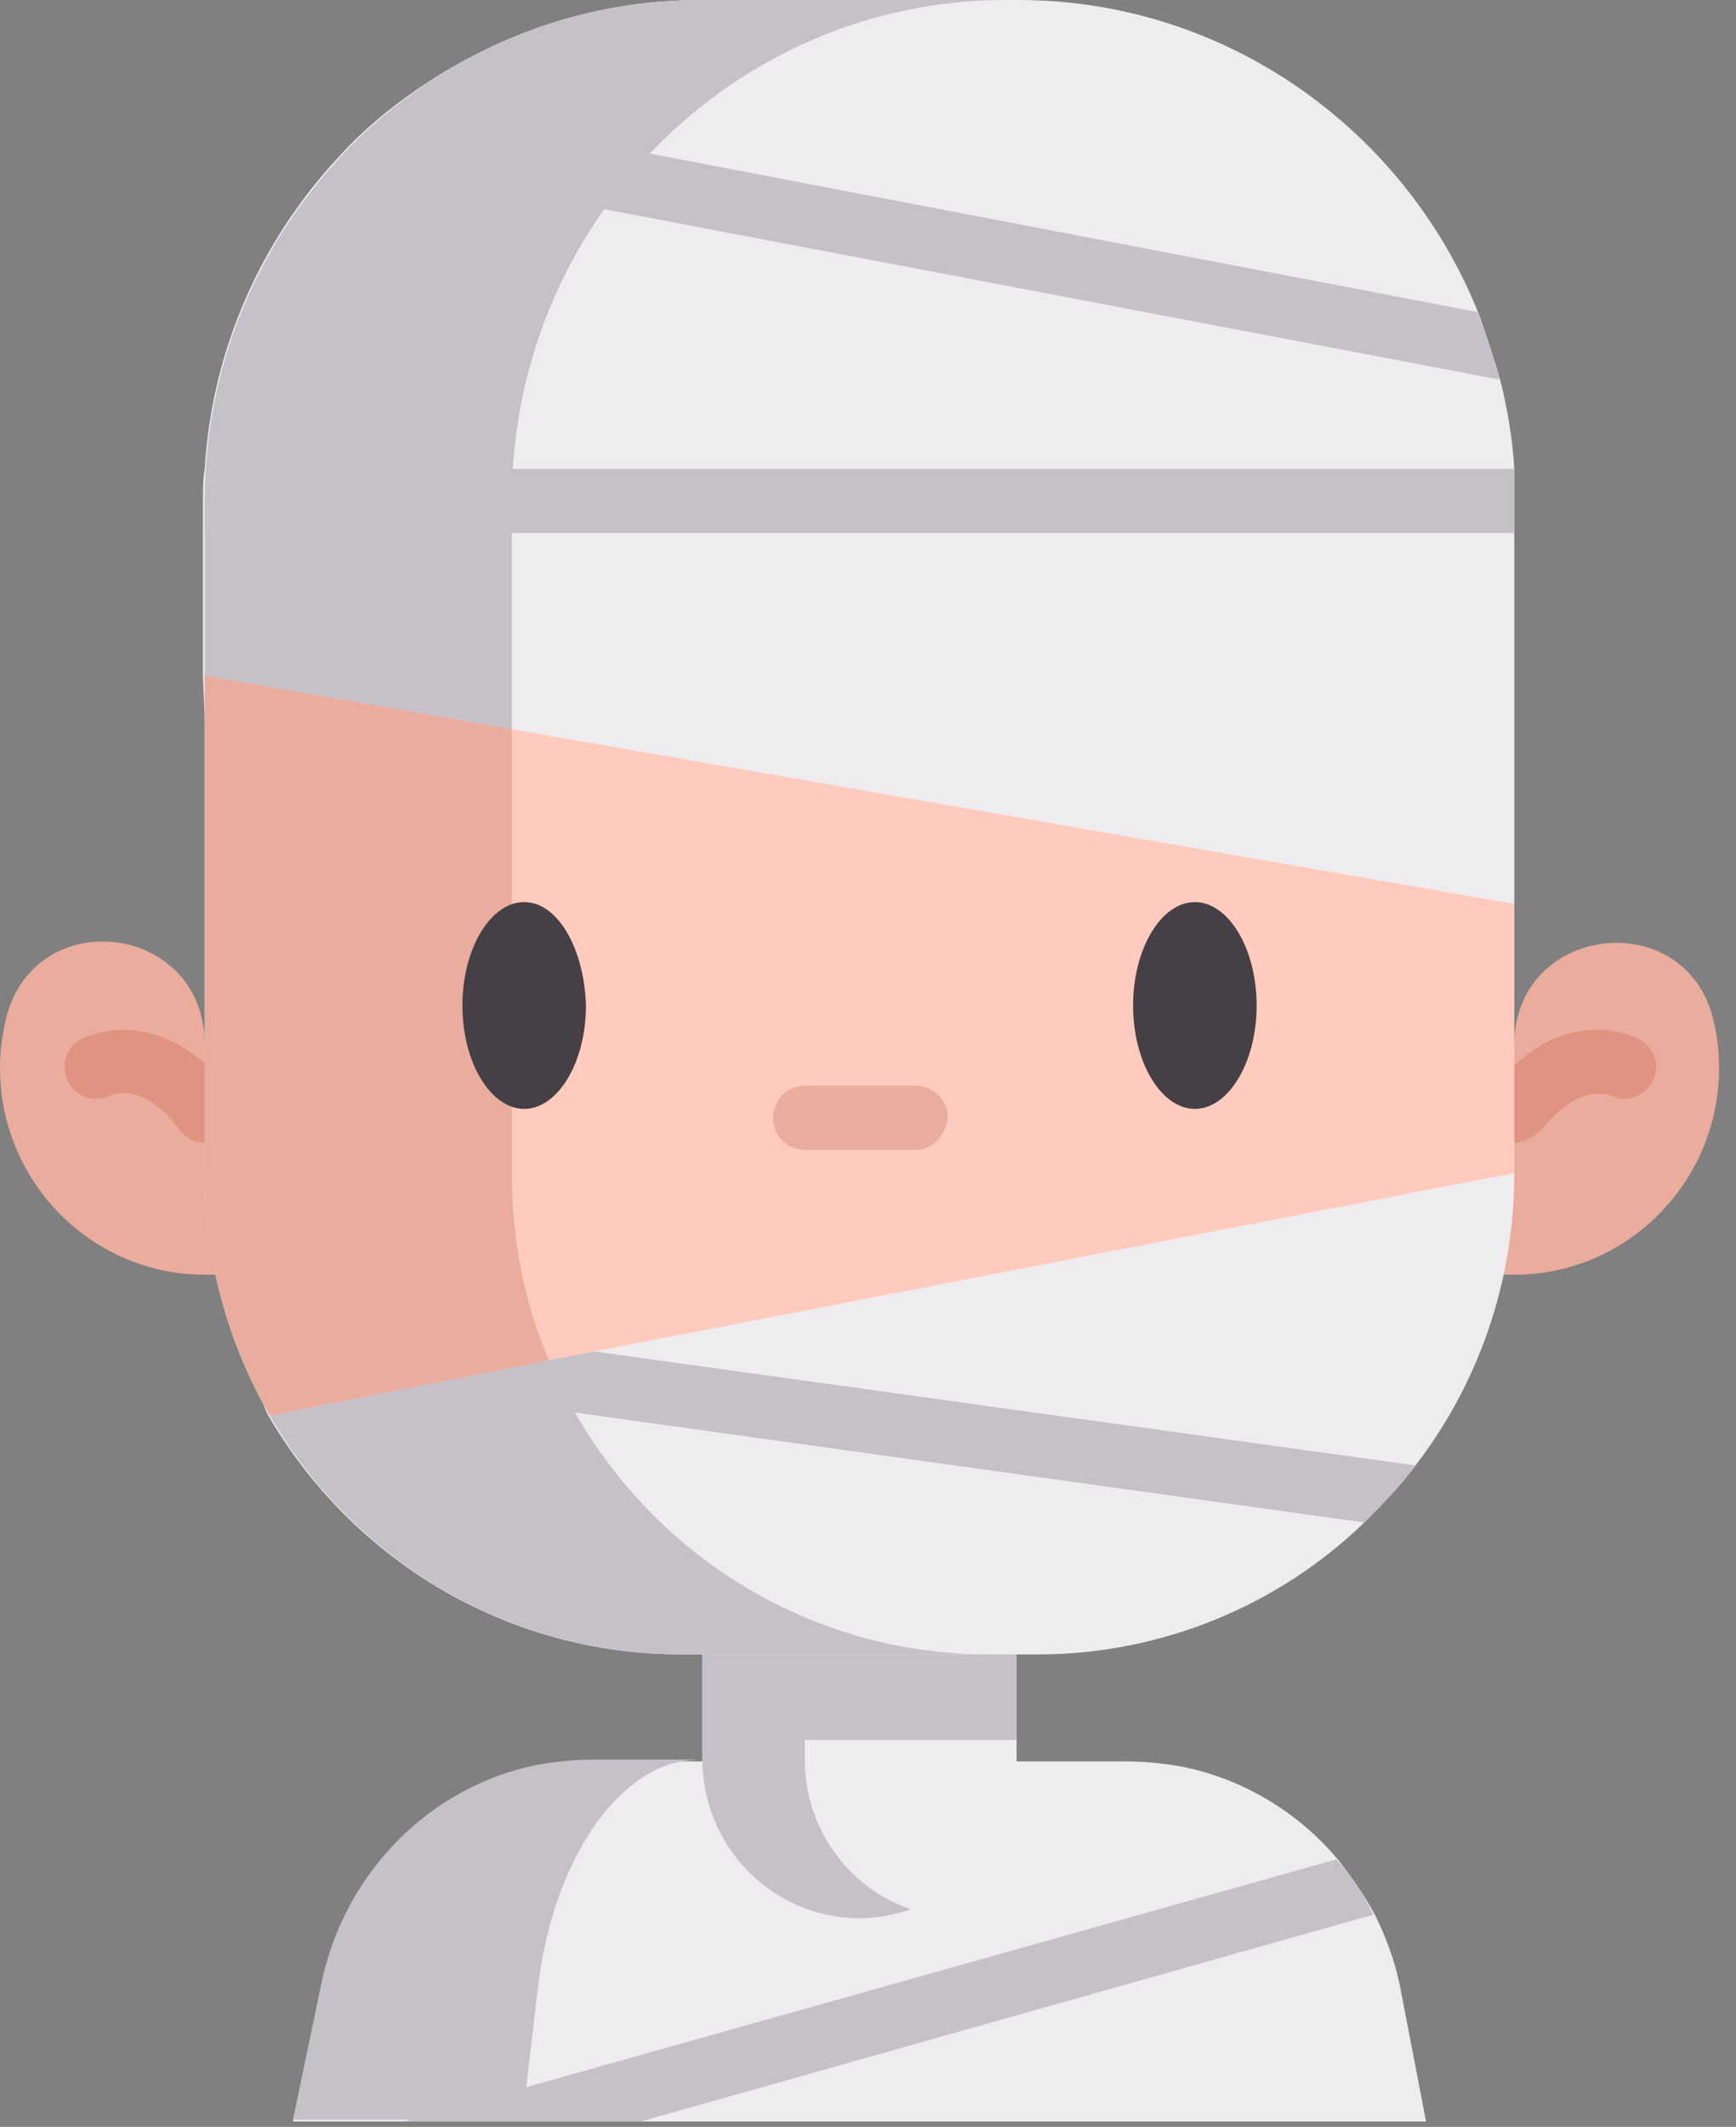 <svg width="89" height="109" viewBox="0 0 89 109" fill="none" xmlns="http://www.w3.org/2000/svg">
<rect x="0" y="0" width="89" height="109" fill="#808080" stroke="none"/>
<path d="M73.111 108.727H15.02L16.468 101.783C17.644 96.027 22.078 91.641 27.507 90.545C28.502 90.362 29.498 90.27 30.493 90.27H57.638C58.633 90.27 59.629 90.362 60.624 90.545C63.791 91.184 66.596 92.92 68.587 95.296C69.311 96.209 69.944 97.123 70.487 98.128C71.03 99.225 71.482 100.412 71.754 101.691L73.111 108.727Z" fill="#EFECEF"/>
<path d="M36.013 90.179C35.379 90.179 34.836 90.271 34.203 90.453C30.945 91.641 28.321 96.027 27.598 101.691L26.783 108.635H15.02L16.468 101.691C17.644 95.935 22.078 91.55 27.507 90.453C28.502 90.271 29.498 90.179 30.493 90.179H36.013Z" fill="#C6C1C8"/>
<path d="M52.119 76.657V90.179C52.119 94.656 48.499 98.311 44.066 98.311C39.632 98.311 36.013 94.656 36.013 90.179V76.657H52.119Z" fill="#EFECEF"/>
<path d="M46.69 97.854C45.875 98.128 44.97 98.311 44.066 98.311C39.632 98.311 36.013 94.656 36.013 90.179V76.657H41.261V90.179C41.261 93.742 43.523 96.757 46.69 97.854Z" fill="#C6C1C8"/>
<path d="M10.496 65.328C4.705 65.328 0 60.576 0 54.729C0 53.907 0.09 53.176 0.271 52.353C1.629 46.232 10.496 47.237 10.496 53.541H77.635C77.635 47.328 86.502 46.323 87.86 52.353C88.041 53.084 88.131 53.907 88.131 54.729C88.131 60.576 83.426 65.328 77.635 65.328" fill="#EAAC9D"/>
<path d="M10.496 58.566C9.953 58.566 9.501 58.292 9.139 57.835C9.139 57.744 7.42 55.368 5.519 56.191C4.705 56.556 3.71 56.099 3.438 55.277C3.076 54.455 3.529 53.45 4.343 53.175C6.153 52.445 8.053 52.719 9.863 53.998C11.039 54.82 11.763 55.916 11.853 56.008C12.396 56.739 12.215 57.744 11.491 58.292C11.13 58.475 10.768 58.566 10.496 58.566Z" fill="#DF9380"/>
<path d="M77.635 58.566C77.273 58.566 77.001 58.475 76.73 58.292C76.006 57.744 75.825 56.739 76.368 56.008C76.459 55.916 77.183 54.911 78.359 53.998C80.078 52.719 82.069 52.445 83.878 53.175C84.693 53.541 85.145 54.455 84.783 55.277C84.421 56.099 83.516 56.556 82.702 56.191C80.802 55.46 79.083 57.835 79.083 57.835C78.63 58.292 78.087 58.566 77.635 58.566Z" fill="#DF9380"/>
<path d="M36.013 76.657H52.119V89.174H36.013V76.657Z" fill="#C6C1C8"/>
<path d="M77.635 25.674V46.323L73.111 52.81L77.635 60.119C77.635 65.784 75.735 70.992 72.568 75.104C71.754 76.2 70.849 77.114 69.944 78.027C65.601 82.23 59.629 84.788 53.204 84.788H34.927C25.878 84.788 18.006 79.855 13.754 72.545C11.672 68.891 10.406 34.628 10.406 34.628V25.674C10.406 25.126 10.406 24.578 10.496 24.029C10.858 17.908 13.392 12.335 17.282 8.132C18.187 7.127 19.183 6.213 20.268 5.391C24.702 2.01 30.041 0 35.922 0H52.209C62.796 0 71.934 6.578 75.735 15.898C76.187 17.086 76.549 18.273 76.911 19.461C77.273 20.923 77.544 22.476 77.635 24.029C77.635 24.578 77.635 25.126 77.635 25.674Z" fill="#EFECEF"/>
<path d="M72.568 75.104C71.754 76.2 70.849 77.114 69.944 78.028L14.839 70.353C13.934 70.261 13.301 69.439 13.482 68.525C13.572 67.612 14.387 66.972 15.292 67.155L72.568 75.104Z" fill="#C6C1C8"/>
<path d="M50.671 84.788H34.927C21.445 84.788 10.496 73.733 10.496 60.119V25.674C10.496 11.512 21.897 0 35.922 0H51.576C37.551 0 26.24 11.512 26.24 25.674V60.119C26.24 73.733 37.189 84.788 50.671 84.788Z" fill="#C6C1C8"/>
<path d="M77.635 46.323V60.119L28.14 69.713L13.844 72.545C11.763 68.891 10.496 64.688 10.496 60.119V34.628L26.24 37.369L77.635 46.323Z" fill="#FFCBBE"/>
<path d="M28.14 69.713L13.844 72.545C11.763 68.891 10.496 64.688 10.496 60.119V34.628L26.24 37.369V60.119C26.24 63.5 26.874 66.789 28.14 69.713Z" fill="#EAAC9D"/>
<path d="M26.874 46.231C25.154 46.231 23.707 48.607 23.707 51.531C23.707 54.455 25.154 56.83 26.874 56.83C28.593 56.83 30.041 54.455 30.041 51.531C29.95 48.607 28.593 46.231 26.874 46.231Z" fill="#454045"/>
<path d="M61.257 46.231C59.538 46.231 58.09 48.607 58.09 51.531C58.09 54.455 59.538 56.83 61.257 56.83C62.977 56.83 64.424 54.455 64.424 51.531C64.424 48.607 62.977 46.231 61.257 46.231Z" fill="#454045"/>
<path d="M77.635 25.674V27.319H10.496V25.674C10.496 25.126 10.496 24.578 10.587 24.029H77.635C77.635 24.578 77.635 25.126 77.635 25.674Z" fill="#C6C1C8"/>
<path d="M76.911 19.461L17.373 8.132C18.278 7.127 19.273 6.213 20.359 5.391L75.735 15.989C76.187 17.086 76.549 18.273 76.911 19.461Z" fill="#C6C1C8"/>
<path d="M46.961 58.932H41.261C40.356 58.932 39.632 58.201 39.632 57.287C39.632 56.373 40.356 55.643 41.261 55.643H46.961C47.866 55.643 48.59 56.373 48.59 57.287C48.499 58.201 47.775 58.932 46.961 58.932Z" fill="#EAAC9D"/>
<path d="M70.396 98.128L32.846 108.726H20.721L68.496 95.295C69.31 96.118 69.944 97.123 70.396 98.128Z" fill="#C6C1C8"/>
</svg>

